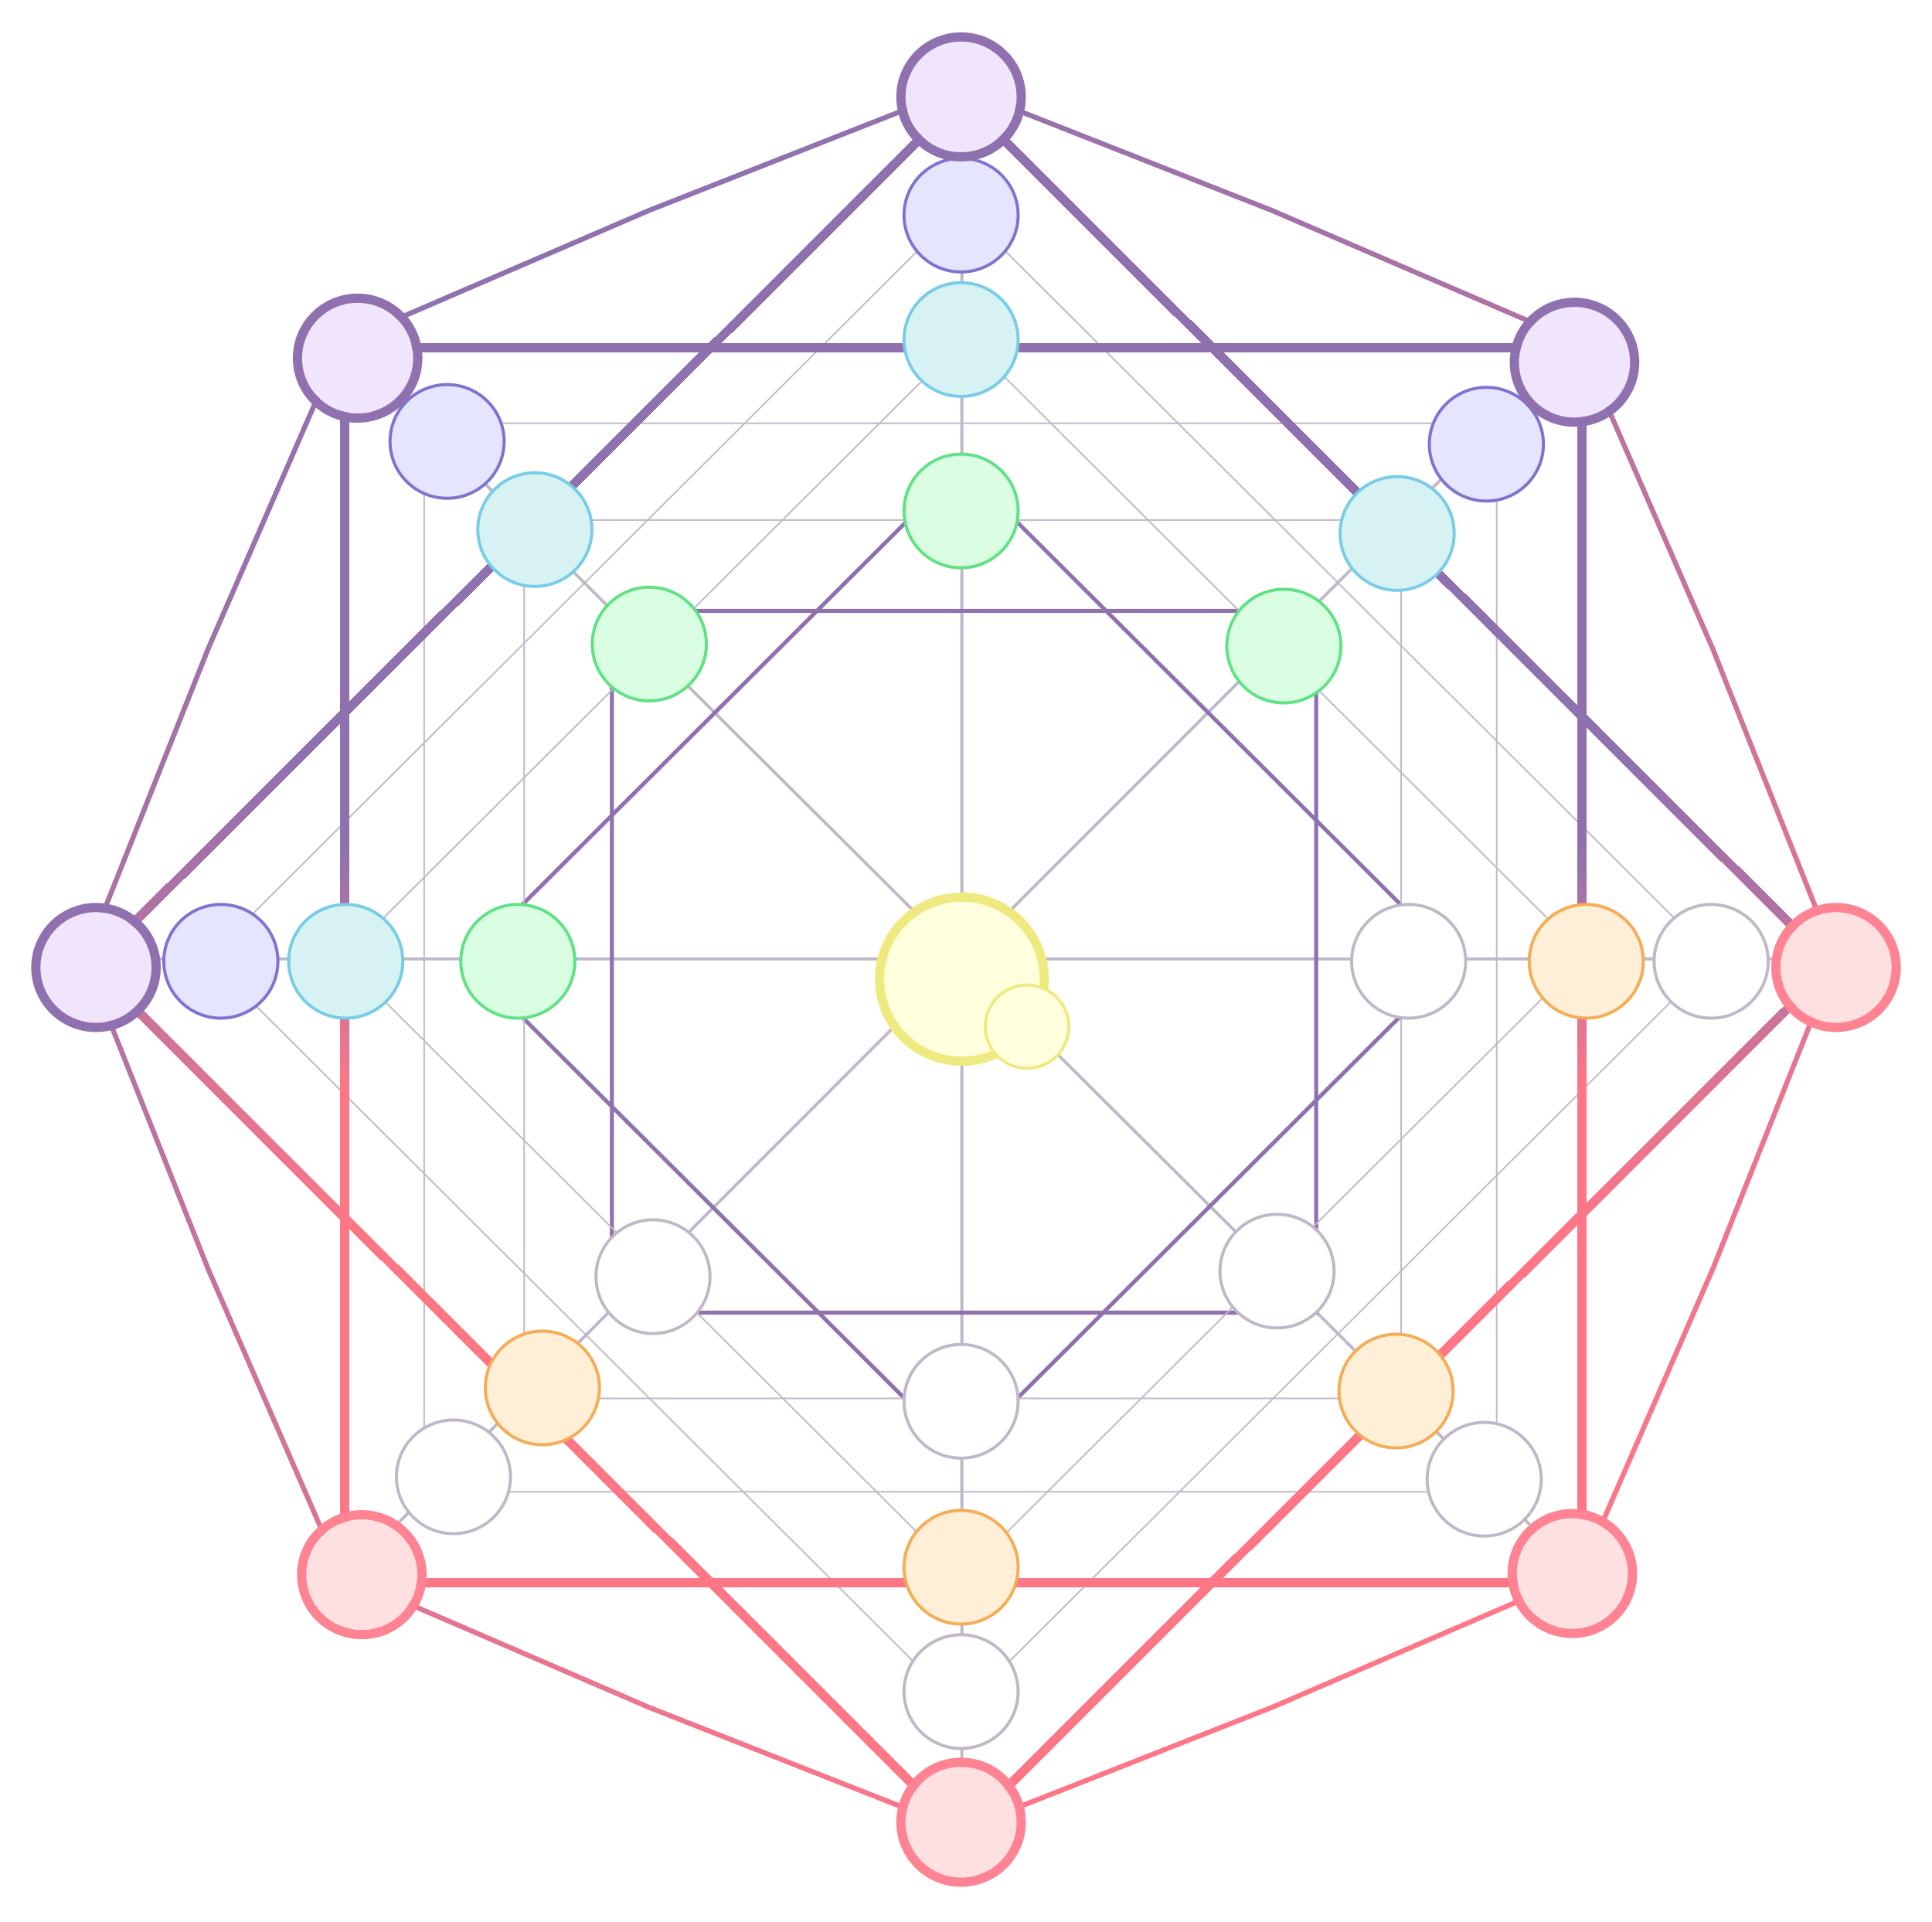 <svg width="382" height="380" viewBox="0 0 382 380" fill="none" xmlns="http://www.w3.org/2000/svg">
<path d="M190.182 17.934L190.182 361.8" stroke="#C0B8C9" stroke-width="0.611"/>
<path d="M313.093 66.589L67.263 312.599" stroke="#C0B8C9" stroke-width="0.611"/>
<path d="M363.575 189.594L17.878 189.594" stroke="#C0B8C9" stroke-width="0.611"/>
<path d="M313.093 312.052L67.263 67.136" stroke="#C0B8C9" stroke-width="0.611"/>
<rect x="0.567" width="138.423" height="138.236" transform="matrix(0.708 -0.706 0.708 0.706 91.714 190.399)" stroke="#9071AF" stroke-width="0.8"/>
<rect x="120.984" y="259.531" width="138.736" height="139.257" transform="rotate(-90 120.984 259.531)" stroke="#9071AF" stroke-width="0.8"/>
<rect x="0.216" width="210.338" height="210.338" transform="matrix(0.708 -0.706 0.708 0.706 41.01 189.619)" stroke="#C0B8C9" stroke-width="0.305"/>
<rect x="83.873" y="83.689" width="212.052" height="211.263" stroke="#C0B8C9" stroke-width="0.305"/>
<rect x="0.22" width="173.982" height="173.08" transform="matrix(0.708 -0.706 0.708 0.706 67.515 189.776)" stroke="#C0B8C9" stroke-width="0.31"/>
<rect x="103.634" y="276.484" width="173.658" height="173.403" transform="rotate(-90 103.634 276.484)" stroke="#C0B8C9" stroke-width="0.31"/>
<g filter="url(#filter0_d_273_5079)">
<rect x="68.178" y="67.505" width="244.546" height="244.177" stroke="url(#paint0_linear_273_5079)" stroke-width="1.833" shape-rendering="crispEdges"/>
</g>
<g filter="url(#filter1_d_273_5079)">
<rect x="1.298" width="242.954" height="242.954" transform="matrix(0.708 -0.706 0.708 0.706 17.158 190.524)" stroke="url(#paint1_linear_273_5079)" stroke-width="1.833" shape-rendering="crispEdges"/>
</g>
<path d="M128.284 41.624L189.902 17.377L251.521 41.624L251.528 41.627L312.328 67.819L338.658 128.296L338.664 128.311L363.036 189.593L338.664 250.876L338.658 250.89L312.328 311.367L251.528 337.559L251.514 337.565L189.902 361.809L128.291 337.565L128.276 337.559L67.477 311.367L41.147 250.89L41.144 250.883L16.769 189.593L41.144 128.303L67.477 67.819L128.284 41.624Z" stroke="url(#paint2_linear_273_5079)"/>
<g filter="url(#filter2_d_273_5079)">
<ellipse cx="190.181" cy="189.594" rx="15.307" ry="15.364" transform="rotate(-90 190.181 189.594)" fill="#FFFFDE"/>
<path d="M206.461 189.594C206.461 180.631 199.169 173.37 190.181 173.37C181.192 173.37 173.9 180.631 173.9 189.594C173.9 198.557 181.192 205.817 190.181 205.817C199.169 205.817 206.461 198.557 206.461 189.594Z" stroke="#EEEA80" stroke-width="1.833"/>
</g>
<path d="M324.919 190.066C324.919 183.858 319.867 178.827 313.639 178.827C307.41 178.827 302.359 183.858 302.359 190.066C302.359 196.275 307.41 201.305 313.639 201.305C319.867 201.305 324.919 196.275 324.919 190.066Z" fill="#FFEFD6" stroke="#F5AC56" stroke-width="0.611"/>
<path d="M289.801 190.066C289.801 183.858 284.75 178.827 278.521 178.827C272.293 178.827 267.241 183.858 267.241 190.066C267.241 196.275 272.293 201.305 278.521 201.305C284.75 201.305 289.801 196.275 289.801 190.066Z" fill="white" stroke="#C0B8C9" stroke-width="0.611"/>
<path d="M349.611 190.066C349.611 183.858 344.56 178.827 338.331 178.827C332.102 178.827 327.051 183.858 327.051 190.066C327.051 196.275 332.102 201.305 338.331 201.305C344.56 201.305 349.611 196.275 349.611 190.066Z" fill="white" stroke="#C0B8C9" stroke-width="0.611"/>
<g filter="url(#filter3_d_273_5079)">
<ellipse cx="363.024" cy="190.066" rx="10.934" ry="10.975" transform="rotate(-90 363.024 190.066)" fill="#FFE0E0"/>
<path d="M374.915 190.066C374.915 183.518 369.588 178.216 363.024 178.216C356.46 178.216 351.133 183.518 351.133 190.066C351.133 196.614 356.46 201.916 363.024 201.916C369.588 201.916 374.915 196.614 374.915 190.066Z" stroke="#FF8392" stroke-width="1.833"/>
</g>
<path d="M57.081 190.066C57.081 183.858 62.133 178.827 68.361 178.827C74.59 178.827 79.641 183.858 79.641 190.066C79.641 196.275 74.59 201.305 68.361 201.305C62.133 201.305 57.081 196.275 57.081 190.066Z" fill="#D6F2F3" stroke="#78CCE7" stroke-width="0.611"/>
<path d="M91.105 190.066C91.105 183.858 96.156 178.827 102.385 178.827C108.614 178.827 113.665 183.858 113.665 190.066C113.665 196.275 108.614 201.305 102.385 201.305C96.156 201.305 91.105 196.275 91.105 190.066Z" fill="#D9FEE2" stroke="#61E185" stroke-width="0.611"/>
<path d="M190.024 89.791C183.795 89.791 178.744 94.822 178.744 101.03C178.744 107.239 183.795 112.27 190.024 112.27C196.252 112.27 201.303 107.239 201.303 101.03C201.303 94.822 196.252 89.791 190.024 89.791Z" fill="#D9FEE2" stroke="#61E185" stroke-width="0.611"/>
<path d="M190.024 288.303C183.795 288.303 178.744 283.272 178.744 277.064C178.744 270.856 183.795 265.825 190.024 265.825C196.252 265.825 201.303 270.856 201.303 277.064C201.303 283.272 196.252 288.303 190.024 288.303Z" fill="white" stroke="#C0B8C9" stroke-width="0.611"/>
<path d="M120.407 119.39C116.002 123.779 116.002 130.895 120.407 135.284C124.813 139.673 131.955 139.673 136.361 135.284C140.766 130.895 140.766 123.779 136.361 119.39C131.955 115.001 124.813 115.001 120.407 119.39Z" fill="#D9FEE2" stroke="#61E185" stroke-width="0.611"/>
<path d="M260.475 259.266C256.069 263.655 248.927 263.655 244.522 259.266C240.116 254.878 240.116 247.762 244.522 243.373C248.927 238.984 256.069 238.984 260.475 243.373C264.88 247.762 264.88 254.878 260.475 259.266Z" fill="white" stroke="#C0B8C9" stroke-width="0.611"/>
<circle cx="10.954" cy="10.954" r="11.26" transform="matrix(0.708 0.706 -0.708 0.706 129.113 236.953)" fill="white" stroke="#C0B8C9" stroke-width="0.611"/>
<path d="M261.823 119.793C266.228 124.182 266.228 131.298 261.823 135.687C257.418 140.076 250.275 140.076 245.87 135.687C241.465 131.298 241.465 124.182 245.87 119.793C250.275 115.404 257.418 115.404 261.823 119.793Z" fill="#D9FEE2" stroke="#61E185" stroke-width="0.611"/>
<path d="M32.388 190.066C32.388 183.858 37.439 178.827 43.668 178.827C49.897 178.827 54.948 183.858 54.948 190.066C54.948 196.275 49.897 201.305 43.668 201.305C37.439 201.305 32.388 196.275 32.388 190.066Z" fill="#E6E5FF" stroke="#7F72D1" stroke-width="0.611"/>
<g filter="url(#filter4_d_273_5079)">
<ellipse cx="10.934" cy="10.975" rx="10.934" ry="10.975" transform="matrix(4.38744e-08 -1 -1 -4.3549e-08 29.953 201)" fill="#F1E5FD"/>
<path d="M7.088 190.066C7.088 183.518 12.415 178.216 18.979 178.216C25.543 178.216 30.869 183.518 30.869 190.066C30.869 196.614 25.543 201.916 18.979 201.916C12.415 201.916 7.088 196.614 7.088 190.066Z" stroke="#9071AF" stroke-width="1.833"/>
</g>
<path d="M284.006 267.093C279.601 262.704 272.458 262.704 268.053 267.093C263.647 271.482 263.647 278.597 268.053 282.986C272.458 287.375 279.601 287.375 284.006 282.986C288.411 278.597 288.411 271.482 284.006 267.093Z" fill="#FFEFD6" stroke="#F5AC56" stroke-width="0.611"/>
<path d="M301.437 284.525C297.032 280.136 289.89 280.136 285.484 284.525C281.079 288.914 281.079 296.03 285.484 300.419C289.89 304.808 297.032 304.808 301.437 300.419C305.843 296.03 305.843 288.914 301.437 284.525Z" fill="white" stroke="#C0B8C9" stroke-width="0.611"/>
<g filter="url(#filter5_d_273_5079)">
<ellipse cx="10.954" cy="10.954" rx="10.954" ry="10.954" transform="matrix(-0.708 -0.706 0.708 -0.706 310.883 325.356)" fill="#FFE0E0"/>
<path d="M319.292 301.515C314.648 296.888 307.118 296.888 302.474 301.515C297.829 306.142 297.829 313.644 302.474 318.271C307.118 322.898 314.648 322.898 319.292 318.271C323.936 313.644 323.936 306.142 319.292 301.515Z" stroke="#FF8392" stroke-width="1.833"/>
</g>
<path d="M97.781 112.657C93.375 108.268 93.375 101.152 97.781 96.763C102.186 92.374 109.328 92.374 113.734 96.763C118.139 101.152 118.139 108.268 113.734 112.657C109.328 117.046 102.186 117.046 97.781 112.657Z" fill="#D6F2F3" stroke="#78CCE7" stroke-width="0.611"/>
<path d="M80.423 95.227C76.018 90.838 76.018 83.722 80.423 79.333C84.828 74.944 91.971 74.944 96.376 79.333C100.781 83.722 100.781 90.838 96.376 95.227C91.971 99.616 84.828 99.616 80.423 95.227Z" fill="#E6E5FF" stroke="#7F72D1" stroke-width="0.611"/>
<g filter="url(#filter6_d_273_5079)">
<ellipse cx="10.954" cy="10.954" rx="10.954" ry="10.954" transform="matrix(-0.708 -0.706 -0.708 0.706 86.228 69.59)" fill="#F1E5FD"/>
<path d="M62.299 77.968C57.655 73.341 57.655 65.839 62.299 61.212C66.943 56.585 74.473 56.585 79.118 61.212C83.762 65.839 83.762 73.341 79.118 77.968C74.473 82.595 66.943 82.595 62.299 77.968Z" stroke="#9071AF" stroke-width="1.833"/>
</g>
<path d="M284.221 97.525C279.815 93.136 272.673 93.136 268.268 97.525C263.862 101.914 263.862 109.03 268.268 113.419C272.673 117.808 279.815 117.808 284.221 113.419C288.626 109.03 288.626 101.914 284.221 97.525Z" fill="#D6F2F3" stroke="#78CCE7" stroke-width="0.611"/>
<path d="M301.867 79.879C297.462 75.49 290.319 75.49 285.914 79.879C281.509 84.268 281.509 91.384 285.914 95.773C290.319 100.162 297.462 100.162 301.867 95.773C306.272 91.384 306.272 84.268 301.867 79.879Z" fill="#E6E5FF" stroke="#7F72D1" stroke-width="0.611"/>
<g filter="url(#filter7_d_273_5079)">
<ellipse cx="10.954" cy="10.954" rx="10.954" ry="10.954" transform="matrix(-0.708 -0.706 0.708 -0.706 311.315 85.864)" fill="#F1E5FD"/>
<path d="M319.725 62.023C315.08 57.396 307.55 57.396 302.906 62.023C298.262 66.65 298.262 74.152 302.906 78.779C307.55 83.406 315.08 83.406 319.725 78.779C324.369 74.152 324.369 66.65 319.725 62.023Z" stroke="#9071AF" stroke-width="1.833"/>
</g>
<path d="M99.259 282.37C94.854 277.981 94.854 270.865 99.259 266.476C103.664 262.087 110.807 262.087 115.212 266.476C119.617 270.865 119.617 277.981 115.212 282.37C110.807 286.759 103.664 286.759 99.259 282.37Z" fill="#FFEFD6" stroke="#F5AC56" stroke-width="0.611"/>
<path d="M81.683 299.946C77.278 295.557 77.278 288.441 81.683 284.052C86.088 279.663 93.231 279.663 97.636 284.052C102.041 288.441 102.041 295.557 97.636 299.946C93.231 304.335 86.088 304.335 81.683 299.946Z" fill="white" stroke="#C0B8C9" stroke-width="0.611"/>
<g filter="url(#filter8_d_273_5079)">
<ellipse cx="10.954" cy="10.954" rx="10.954" ry="10.954" transform="matrix(-0.708 -0.706 -0.708 0.706 87.059 310.121)" fill="#FFE0E0"/>
<path d="M63.129 318.499C58.485 313.872 58.485 306.37 63.129 301.743C67.773 297.116 75.303 297.116 79.948 301.743C84.592 306.37 84.592 313.872 79.948 318.499C75.303 323.126 67.773 323.126 63.129 318.499Z" stroke="#FF8392" stroke-width="1.833"/>
</g>
<path d="M190.024 55.896C183.795 55.896 178.744 60.927 178.744 67.136C178.744 73.344 183.795 78.375 190.024 78.375C196.252 78.375 201.303 73.344 201.303 67.136C201.303 60.927 196.252 55.896 190.024 55.896Z" fill="#D6F2F3" stroke="#78CCE7" stroke-width="0.611"/>
<path d="M190.024 31.296C183.795 31.296 178.744 36.327 178.744 42.535C178.744 48.743 183.795 53.774 190.024 53.774C196.252 53.774 201.303 48.743 201.303 42.535C201.303 36.327 196.252 31.296 190.024 31.296Z" fill="#E6E5FF" stroke="#7F72D1" stroke-width="0.611"/>
<g filter="url(#filter9_d_273_5079)">
<ellipse cx="190.024" cy="17.934" rx="10.975" ry="10.934" transform="rotate(180 190.024 17.934)" fill="#F1E5FD"/>
<path d="M190.024 6.084C183.46 6.084 178.133 11.387 178.133 17.934C178.133 24.482 183.46 29.785 190.024 29.785C196.587 29.785 201.914 24.482 201.914 17.934C201.914 11.387 196.587 6.084 190.024 6.084Z" stroke="#9071AF" stroke-width="1.833"/>
</g>
<path d="M190.024 321.105C183.795 321.105 178.744 316.074 178.744 309.865C178.744 303.657 183.795 298.626 190.024 298.626C196.252 298.626 201.303 303.657 201.303 309.865C201.303 316.074 196.252 321.105 190.024 321.105Z" fill="#FFEFD6" stroke="#F5AC56" stroke-width="0.611"/>
<path d="M190.024 345.705C183.795 345.705 178.744 340.674 178.744 334.466C178.744 328.258 183.795 323.227 190.024 323.227C196.252 323.227 201.303 328.258 201.303 334.466C201.303 340.674 196.252 345.705 190.024 345.705Z" fill="white" stroke="#C0B8C9" stroke-width="0.611"/>
<g filter="url(#filter10_d_273_5079)">
<ellipse cx="10.975" cy="10.934" rx="10.975" ry="10.934" transform="matrix(-1 0 0 1 200.998 348.133)" fill="#FFE0E0"/>
<path d="M190.024 370.917C183.46 370.917 178.133 365.614 178.133 359.067C178.133 352.519 183.46 347.216 190.024 347.216C196.587 347.216 201.914 352.519 201.914 359.067C201.914 365.614 196.587 370.917 190.024 370.917Z" stroke="#FF8392" stroke-width="1.833"/>
</g>
<path d="M203.074 211.22C207.636 211.22 211.336 207.535 211.336 202.988C211.336 198.44 207.636 194.755 203.074 194.755C198.512 194.755 194.812 198.44 194.812 202.988C194.812 207.535 198.512 211.22 203.074 211.22Z" fill="#FFFFDE" stroke="#EEEA80" stroke-width="0.611"/>
<defs>
<filter id="filter0_d_273_5079" x="61.153" y="61.701" width="258.595" height="258.227" filterUnits="userSpaceOnUse" color-interpolation-filters="sRGB">
<feFlood flood-opacity="0" result="BackgroundImageFix"/>
<feColorMatrix in="SourceAlpha" type="matrix" values="0 0 0 0 0 0 0 0 0 0 0 0 0 0 0 0 0 0 127 0" result="hardAlpha"/>
<feOffset dy="1.222"/>
<feGaussianBlur stdDeviation="3.054"/>
<feComposite in2="hardAlpha" operator="out"/>
<feColorMatrix type="matrix" values="0 0 0 0 0.745 0 0 0 0 0.58 0 0 0 0 0.91 0 0 0 1 0"/>
<feBlend mode="normal" in2="BackgroundImageFix" result="effect1_dropShadow_273_5079"/>
<feBlend mode="normal" in="SourceGraphic" in2="effect1_dropShadow_273_5079" result="shape"/>
</filter>
<filter id="filter1_d_273_5079" x="10.671" y="11.953" width="359.042" height="357.753" filterUnits="userSpaceOnUse" color-interpolation-filters="sRGB">
<feFlood flood-opacity="0" result="BackgroundImageFix"/>
<feColorMatrix in="SourceAlpha" type="matrix" values="0 0 0 0 0 0 0 0 0 0 0 0 0 0 0 0 0 0 127 0" result="hardAlpha"/>
<feOffset dy="1.222"/>
<feGaussianBlur stdDeviation="3.054"/>
<feComposite in2="hardAlpha" operator="out"/>
<feColorMatrix type="matrix" values="0 0 0 0 0.745 0 0 0 0 0.58 0 0 0 0 0.91 0 0 0 1 0"/>
<feBlend mode="normal" in2="BackgroundImageFix" result="effect1_dropShadow_273_5079"/>
<feBlend mode="normal" in="SourceGraphic" in2="effect1_dropShadow_273_5079" result="shape"/>
</filter>
<filter id="filter2_d_273_5079" x="168.984" y="172.454" width="42.393" height="42.279" filterUnits="userSpaceOnUse" color-interpolation-filters="sRGB">
<feFlood flood-opacity="0" result="BackgroundImageFix"/>
<feColorMatrix in="SourceAlpha" type="matrix" values="0 0 0 0 0 0 0 0 0 0 0 0 0 0 0 0 0 0 127 0" result="hardAlpha"/>
<feOffset dy="4"/>
<feGaussianBlur stdDeviation="2"/>
<feComposite in2="hardAlpha" operator="out"/>
<feColorMatrix type="matrix" values="0 0 0 0 0.975 0 0 0 0 0.89 0 0 0 0 0.128 0 0 0 0.26 0"/>
<feBlend mode="normal" in2="BackgroundImageFix" result="effect1_dropShadow_273_5079"/>
<feBlend mode="normal" in="SourceGraphic" in2="effect1_dropShadow_273_5079" result="shape"/>
</filter>
<filter id="filter3_d_273_5079" x="344.108" y="172.413" width="37.832" height="37.75" filterUnits="userSpaceOnUse" color-interpolation-filters="sRGB">
<feFlood flood-opacity="0" result="BackgroundImageFix"/>
<feColorMatrix in="SourceAlpha" type="matrix" values="0 0 0 0 0 0 0 0 0 0 0 0 0 0 0 0 0 0 127 0" result="hardAlpha"/>
<feOffset dy="1.222"/>
<feGaussianBlur stdDeviation="3.054"/>
<feComposite in2="hardAlpha" operator="out"/>
<feColorMatrix type="matrix" values="0 0 0 0 0.745 0 0 0 0 0.58 0 0 0 0 0.91 0 0 0 1 0"/>
<feBlend mode="normal" in2="BackgroundImageFix" result="effect1_dropShadow_273_5079"/>
<feBlend mode="normal" in="SourceGraphic" in2="effect1_dropShadow_273_5079" result="shape"/>
</filter>
<filter id="filter4_d_273_5079" x="0.063" y="172.413" width="37.831" height="37.75" filterUnits="userSpaceOnUse" color-interpolation-filters="sRGB">
<feFlood flood-opacity="0" result="BackgroundImageFix"/>
<feColorMatrix in="SourceAlpha" type="matrix" values="0 0 0 0 0 0 0 0 0 0 0 0 0 0 0 0 0 0 127 0" result="hardAlpha"/>
<feOffset dy="1.222"/>
<feGaussianBlur stdDeviation="3.054"/>
<feComposite in2="hardAlpha" operator="out"/>
<feColorMatrix type="matrix" values="0 0 0 0 0.745 0 0 0 0 0.58 0 0 0 0 0.91 0 0 0 1 0"/>
<feBlend mode="normal" in2="BackgroundImageFix" result="effect1_dropShadow_273_5079"/>
<feBlend mode="normal" in="SourceGraphic" in2="effect1_dropShadow_273_5079" result="shape"/>
</filter>
<filter id="filter5_d_273_5079" x="291.963" y="292.243" width="37.839" height="37.743" filterUnits="userSpaceOnUse" color-interpolation-filters="sRGB">
<feFlood flood-opacity="0" result="BackgroundImageFix"/>
<feColorMatrix in="SourceAlpha" type="matrix" values="0 0 0 0 0 0 0 0 0 0 0 0 0 0 0 0 0 0 127 0" result="hardAlpha"/>
<feOffset dy="1.222"/>
<feGaussianBlur stdDeviation="3.054"/>
<feComposite in2="hardAlpha" operator="out"/>
<feColorMatrix type="matrix" values="0 0 0 0 0.745 0 0 0 0 0.58 0 0 0 0 0.91 0 0 0 1 0"/>
<feBlend mode="normal" in2="BackgroundImageFix" result="effect1_dropShadow_273_5079"/>
<feBlend mode="normal" in="SourceGraphic" in2="effect1_dropShadow_273_5079" result="shape"/>
</filter>
<filter id="filter6_d_273_5079" x="51.79" y="51.94" width="37.839" height="37.744" filterUnits="userSpaceOnUse" color-interpolation-filters="sRGB">
<feFlood flood-opacity="0" result="BackgroundImageFix"/>
<feColorMatrix in="SourceAlpha" type="matrix" values="0 0 0 0 0 0 0 0 0 0 0 0 0 0 0 0 0 0 127 0" result="hardAlpha"/>
<feOffset dy="1.222"/>
<feGaussianBlur stdDeviation="3.054"/>
<feComposite in2="hardAlpha" operator="out"/>
<feColorMatrix type="matrix" values="0 0 0 0 0.745 0 0 0 0 0.58 0 0 0 0 0.91 0 0 0 1 0"/>
<feBlend mode="normal" in2="BackgroundImageFix" result="effect1_dropShadow_273_5079"/>
<feBlend mode="normal" in="SourceGraphic" in2="effect1_dropShadow_273_5079" result="shape"/>
</filter>
<filter id="filter7_d_273_5079" x="292.396" y="52.751" width="37.839" height="37.743" filterUnits="userSpaceOnUse" color-interpolation-filters="sRGB">
<feFlood flood-opacity="0" result="BackgroundImageFix"/>
<feColorMatrix in="SourceAlpha" type="matrix" values="0 0 0 0 0 0 0 0 0 0 0 0 0 0 0 0 0 0 127 0" result="hardAlpha"/>
<feOffset dy="1.222"/>
<feGaussianBlur stdDeviation="3.054"/>
<feComposite in2="hardAlpha" operator="out"/>
<feColorMatrix type="matrix" values="0 0 0 0 0.745 0 0 0 0 0.58 0 0 0 0 0.91 0 0 0 1 0"/>
<feBlend mode="normal" in2="BackgroundImageFix" result="effect1_dropShadow_273_5079"/>
<feBlend mode="normal" in="SourceGraphic" in2="effect1_dropShadow_273_5079" result="shape"/>
</filter>
<filter id="filter8_d_273_5079" x="52.62" y="292.471" width="37.839" height="37.743" filterUnits="userSpaceOnUse" color-interpolation-filters="sRGB">
<feFlood flood-opacity="0" result="BackgroundImageFix"/>
<feColorMatrix in="SourceAlpha" type="matrix" values="0 0 0 0 0 0 0 0 0 0 0 0 0 0 0 0 0 0 127 0" result="hardAlpha"/>
<feOffset dy="1.222"/>
<feGaussianBlur stdDeviation="3.054"/>
<feComposite in2="hardAlpha" operator="out"/>
<feColorMatrix type="matrix" values="0 0 0 0 0.745 0 0 0 0 0.58 0 0 0 0 0.91 0 0 0 1 0"/>
<feBlend mode="normal" in2="BackgroundImageFix" result="effect1_dropShadow_273_5079"/>
<feBlend mode="normal" in="SourceGraphic" in2="effect1_dropShadow_273_5079" result="shape"/>
</filter>
<filter id="filter9_d_273_5079" x="171.108" y="0.281" width="37.831" height="37.75" filterUnits="userSpaceOnUse" color-interpolation-filters="sRGB">
<feFlood flood-opacity="0" result="BackgroundImageFix"/>
<feColorMatrix in="SourceAlpha" type="matrix" values="0 0 0 0 0 0 0 0 0 0 0 0 0 0 0 0 0 0 127 0" result="hardAlpha"/>
<feOffset dy="1.222"/>
<feGaussianBlur stdDeviation="3.054"/>
<feComposite in2="hardAlpha" operator="out"/>
<feColorMatrix type="matrix" values="0 0 0 0 0.745 0 0 0 0 0.58 0 0 0 0 0.91 0 0 0 1 0"/>
<feBlend mode="normal" in2="BackgroundImageFix" result="effect1_dropShadow_273_5079"/>
<feBlend mode="normal" in="SourceGraphic" in2="effect1_dropShadow_273_5079" result="shape"/>
</filter>
<filter id="filter10_d_273_5079" x="171.108" y="341.413" width="37.831" height="37.75" filterUnits="userSpaceOnUse" color-interpolation-filters="sRGB">
<feFlood flood-opacity="0" result="BackgroundImageFix"/>
<feColorMatrix in="SourceAlpha" type="matrix" values="0 0 0 0 0 0 0 0 0 0 0 0 0 0 0 0 0 0 127 0" result="hardAlpha"/>
<feOffset dy="1.222"/>
<feGaussianBlur stdDeviation="3.054"/>
<feComposite in2="hardAlpha" operator="out"/>
<feColorMatrix type="matrix" values="0 0 0 0 0.745 0 0 0 0 0.58 0 0 0 0 0.91 0 0 0 1 0"/>
<feBlend mode="normal" in2="BackgroundImageFix" result="effect1_dropShadow_273_5079"/>
<feBlend mode="normal" in="SourceGraphic" in2="effect1_dropShadow_273_5079" result="shape"/>
</filter>
<linearGradient id="paint0_linear_273_5079" x1="190" y1="67" x2="190.369" y2="312.999" gradientUnits="userSpaceOnUse">
<stop offset="0.405" stop-color="#9071AF"/>
<stop offset="0.597" stop-color="#FF7687"/>
</linearGradient>
<linearGradient id="paint1_linear_273_5079" x1="247.66" y1="-2.77" x2="0.059" y2="244.831" gradientUnits="userSpaceOnUse">
<stop offset="0.391" stop-color="#9071AF"/>
<stop offset="0.652" stop-color="#FF7687"/>
</linearGradient>
<linearGradient id="paint2_linear_273_5079" x1="123.5" y1="42" x2="260.061" y2="336.276" gradientUnits="userSpaceOnUse">
<stop stop-color="#9071AF"/>
<stop offset="1" stop-color="#FF7687"/>
</linearGradient>
</defs>
</svg>
